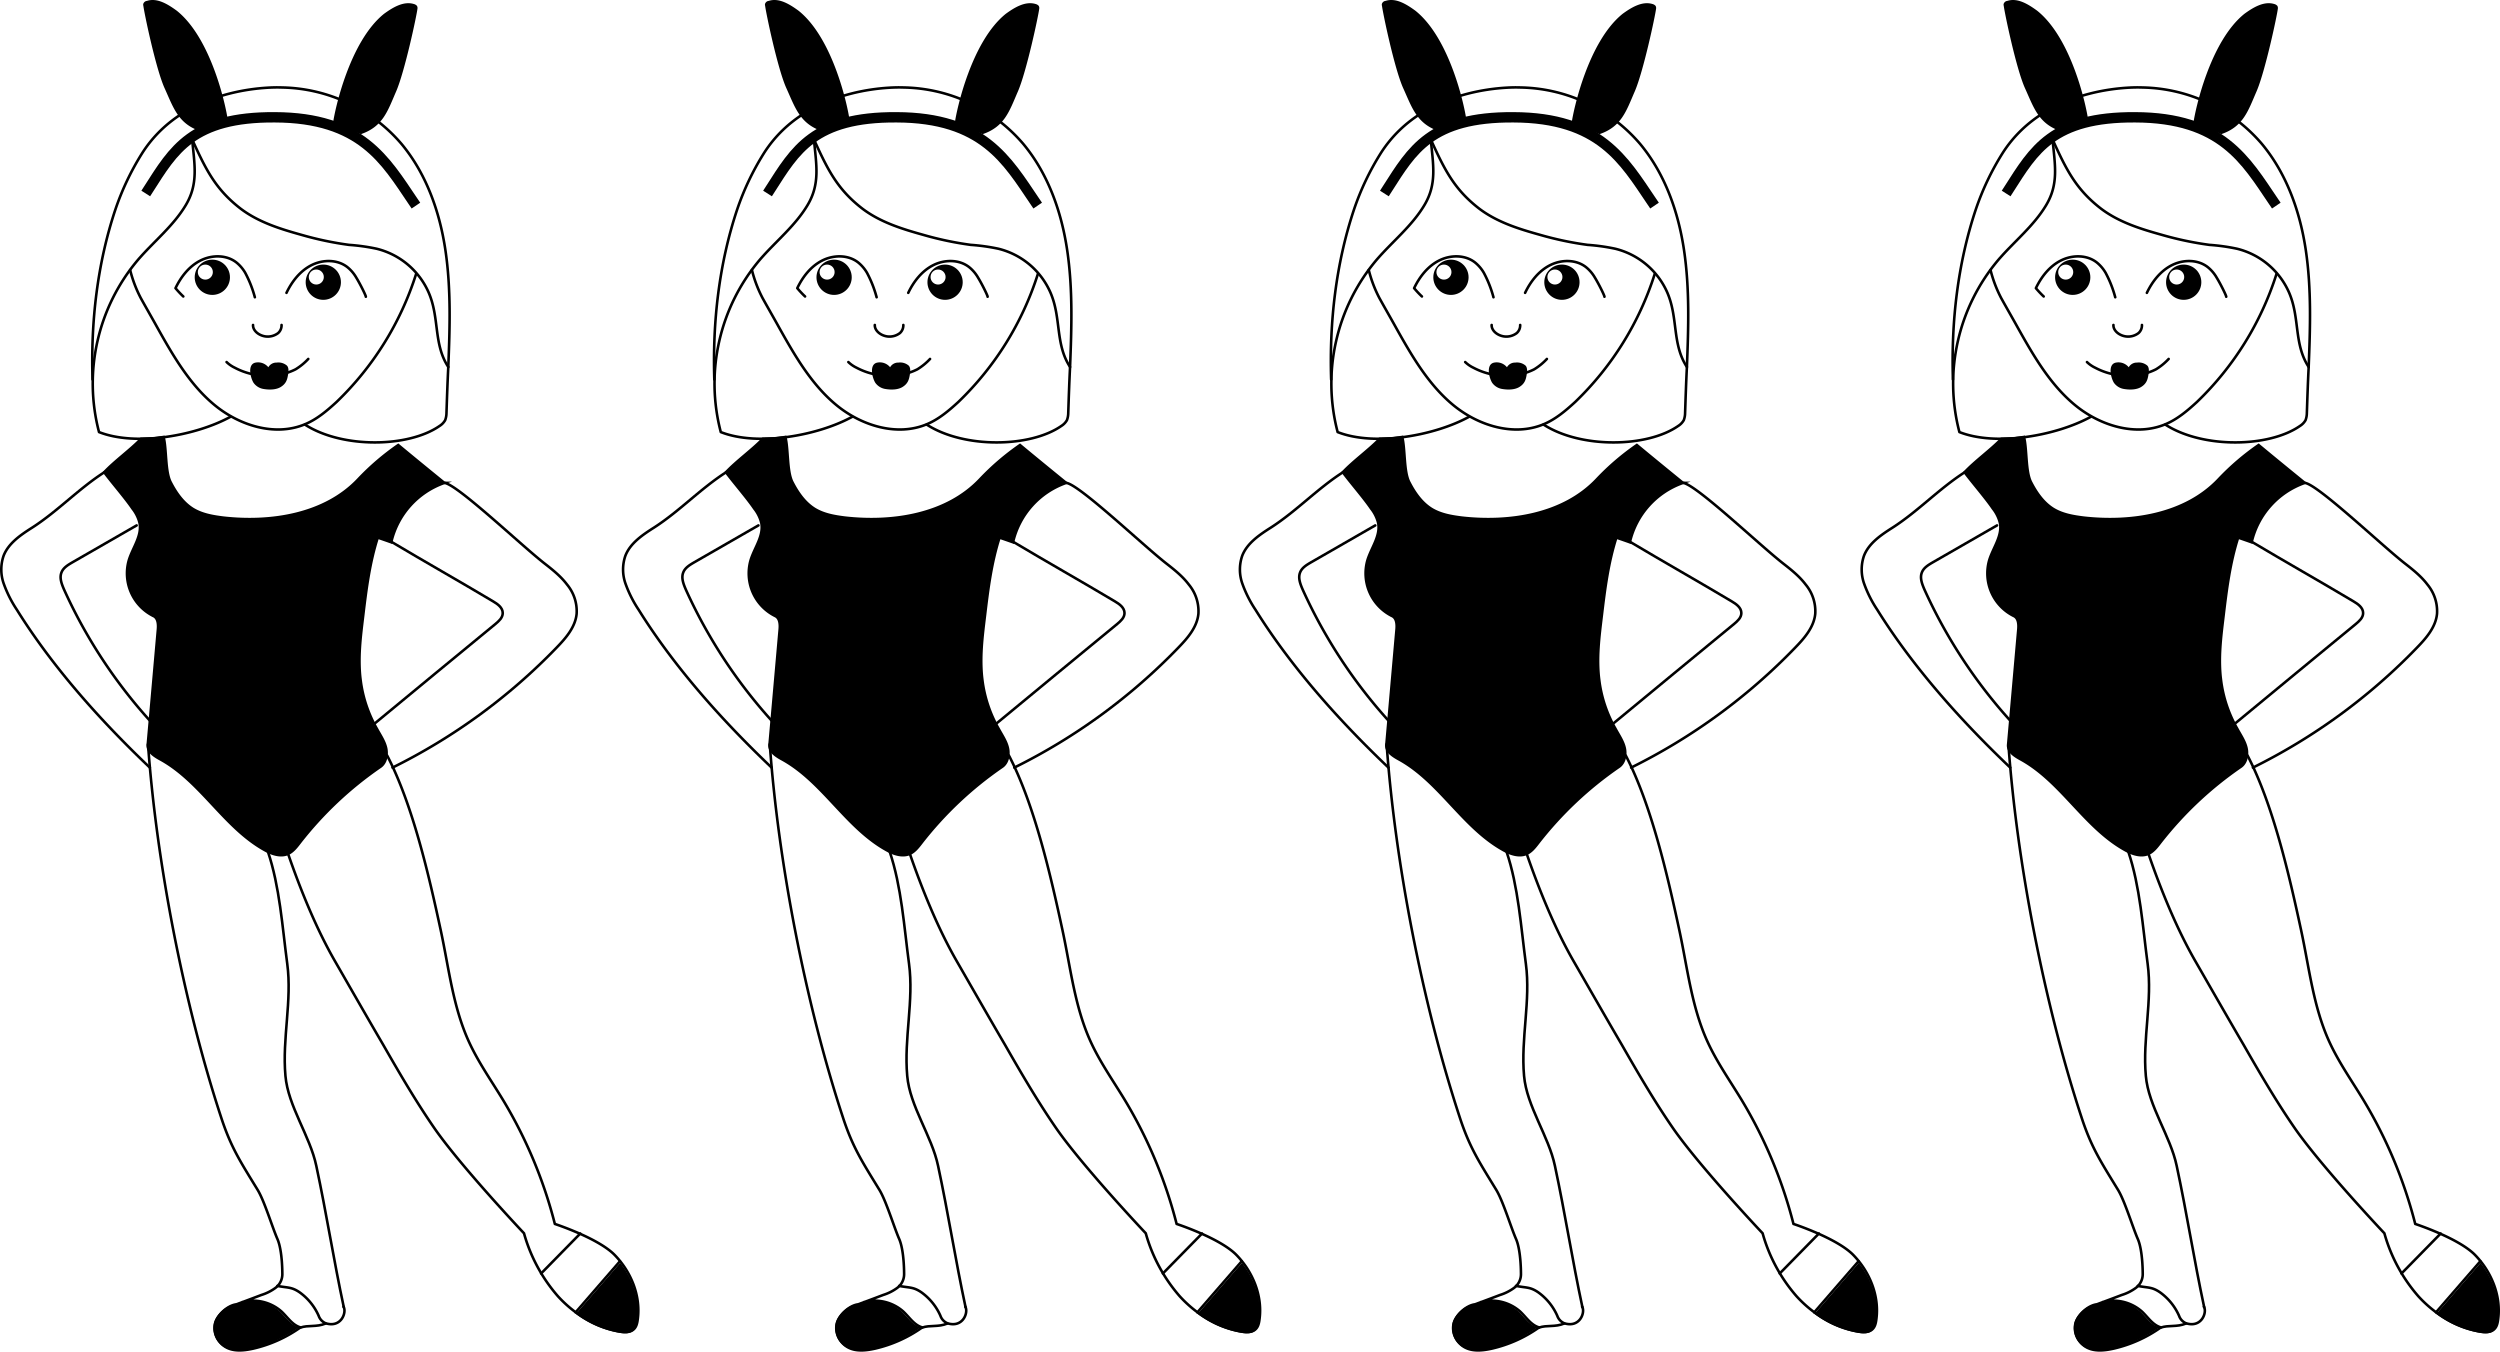 <svg id="51744e84-9a63-48e9-8e43-9ba44570b5b2" data-name="Calque 1" xmlns="http://www.w3.org/2000/svg" width="964.18" height="521.3" viewBox="0 0 964.18 521.3"><defs><style>.\31 cdba084-0894-452c-8fe9-2c1168d4d3c9{fill:#fff;}.\31 e8c8079-727e-4d44-80ca-3152f1601ca6,.c78b6913-aed1-4c8a-8a1e-66540c246bdf{fill:none;}.\31 e8c8079-727e-4d44-80ca-3152f1601ca6,.\32 ab03cf3-1122-4898-93c3-3ac30a972cdc,.c78b6913-aed1-4c8a-8a1e-66540c246bdf{stroke:#000;}.\31 e8c8079-727e-4d44-80ca-3152f1601ca6{stroke-linecap:round;stroke-linejoin:round;}.c78b6913-aed1-4c8a-8a1e-66540c246bdf{stroke-linecap:square;stroke-width:4px;}.\32 ab03cf3-1122-4898-93c3-3ac30a972cdc,.c78b6913-aed1-4c8a-8a1e-66540c246bdf{stroke-miterlimit:10;}</style></defs><title>girls</title><path class="1cdba084-0894-452c-8fe9-2c1168d4d3c9" d="M477.1,624.6c-6.2-6.5-23.1-12-23.1-12a177.68,177.68,0,0,0-20.1-48c-4.5-7.4-9.5-14.5-13.1-22.4-6.1-13.4-7.7-28.4-10.8-42.8-4.2-19.3-9.8-44.2-18.4-62.9a229.71,229.71,0,0,0,63.1-46.2c3.6-3.7,7.2-7.9,7.7-13a16.09,16.09,0,0,0-3.7-11.3c-2.5-3.3-5.7-5.8-8.9-8.3-9.5-7.5-33.1-30-38.3-30.9h-.1c-5.9-4.8-11.9-9.7-17.8-14.6l-1.9-1.4c-11.7,1.3-25.1-.7-34.1-6.5v-.1c-9.2,3.8-19.8,1.9-28.6-3.1l-.1.2c-7.5,4.1-18.1,7.2-28.4,8.2l-1,.1-1.9.1a28.25,28.25,0,0,0,2.9-.2l2.6-.4-8.7.7h0c-3.9,4.1-10.3,8.7-14.2,12.9l.2-.1c-9.9,6.3-18.1,15.1-27.9,21.4-4.4,2.8-9.2,6-11.1,10.9a16.31,16.31,0,0,0,.1,10.9,46,46,0,0,0,5,9.9c13.9,22.3,32.3,42.8,51.3,60.9h0c3.9,43.5,14.1,94.2,27.5,134.9,3.8,11.7,7.7,17.5,14.1,28,2.6,4.3,5.6,14.3,7.6,18.9s1.9,13.7,1.9,13.7a6.59,6.59,0,0,1-2.7,5.2,18.24,18.24,0,0,1-5.4,2.7c-3.1,1.2-9.6,3.6-9.6,3.6-3.4.4-7.5,4.1-8.2,7.5a8.49,8.49,0,0,0,3.9,8.9c3.1,1.9,7.1,1.5,10.7.7a51.27,51.27,0,0,0,18.3-8.2l-.1.1c3.1-1.1,6.2-.1,9.8-1.6v-.1c5.8,1.8,8.1-3.9,7-6.2-3.9-18.2-6.7-36.3-10.6-54.5-2.4-11.5-10.9-23-11.9-34.7-1.3-14.4,2.6-28.9.7-43.2-1.9-14.1-2.9-29.8-7.5-43.2,2.5,1.2,5.2,1.8,7.7.8l.1-.1c4.8,13.9,10.9,29,18.3,41.8,6.1,10.6,12.2,21.3,18.4,31.9,6.3,11,12.7,22,19.9,32.4,10.4,14.9,34.4,40.3,34.4,40.3a62.46,62.46,0,0,0,13.1,24.3c6.3,6.9,14.6,12,23.8,13.6,1.7.3,3.7.4,5.1-.6s1.7-2.7,1.9-4.4C487.1,640.2,483.4,631.1,477.1,624.6ZM300.9,383.5c-1,11.7-2.1,23.4-3.1,35a194.72,194.72,0,0,1-33.1-50.6c-.9-2.1-1.8-4.4-1-6.5.7-1.9,2.6-3,4.3-4,8.2-4.7,16.5-9.5,24.7-14.2l1.1-1.1c1.1,5-2.6,9.6-4.1,14.5a18.39,18.39,0,0,0,9.4,21.5C301,378.9,301.1,381.5,300.9,383.5Zm83.6,36.1-.2.1a50.47,50.47,0,0,1-5.2-16.8c-1.1-8.4,0-16.8,1-25.1,1.2-10.1,2.5-20.2,5.6-29.9,1.8.6,5.4,1.7,5.4,1.7,12.9,7.7,26.2,15.2,39.1,22.9,1.7,1,3.7,2.4,3.7,4.5,0,1.8-1.5,3.1-2.8,4.2C416.5,393.2,399,407.6,384.5,419.6Z" transform="translate(-239.91 -140.56)"/><path class="1cdba084-0894-452c-8fe9-2c1168d4d3c9" d="M329.2,301.3c8.8,5,19.4,6.9,28.6,3.1v.1c14.4,9.3,40,8.9,52,.5a6.3,6.3,0,0,0,2.1-2.2,8.08,8.08,0,0,0,.5-2.7c.2-5.9.4-11.9.7-17.8.6-15,1.1-30.1-1.1-45s-7.4-29.6-17-41.1a62.07,62.07,0,0,0-46.1-21.7s-36.5-2-53.9,25.4a102.72,102.72,0,0,0-10.3,21.7c-7,21-9.5,43.4-8.8,65.5l.1,2.4a77.15,77.15,0,0,0,2.4,17.9c14.2,5.6,37.4,1.4,50.7-5.9" transform="translate(-239.91 -140.56)"/><path class="1e8c8079-727e-4d44-80ca-3152f1601ca6" d="M314,194.3c1,10,2.4,17.2-2.4,25.3s-12.4,14.1-18.5,21.2a73.89,73.89,0,0,0-15,66.4c14.2,5.6,37.4,1.4,50.7-5.9" transform="translate(-239.91 -140.56)"/><path class="1e8c8079-727e-4d44-80ca-3152f1601ca6" d="M357.5,304.3c14.4,9.3,40,8.9,52,.5a6.3,6.3,0,0,0,2.1-2.2,8.08,8.08,0,0,0,.5-2.7c.2-5.9.4-11.9.7-17.8.6-15,1.1-30.1-1.1-45s-7.4-29.6-17-41.1a62.07,62.07,0,0,0-46.1-21.7s-36.5-2-53.9,25.4a102.72,102.72,0,0,0-10.3,21.7c-7,21-9.5,43.4-8.8,65.5" transform="translate(-239.91 -140.56)"/><path class="1e8c8079-727e-4d44-80ca-3152f1601ca6" d="M314,194.3c5.2,11.4,8.9,19.2,18.8,26.8,6.9,5.2,15.3,7.8,23.6,10.1a126.66,126.66,0,0,0,18.1,3.8,76.54,76.54,0,0,1,10.7,1.5,29.62,29.62,0,0,1,20,16.8c4.3,9.8,1.8,19.9,7.6,28.8" transform="translate(-239.91 -140.56)"/><path class="1e8c8079-727e-4d44-80ca-3152f1601ca6" d="M290.1,244.7a48.91,48.91,0,0,0,4.1,10.8c2.1,3.8,4.3,7.6,6.4,11.4,6.1,10.9,12.5,22,22.1,29.9s23.3,12.2,34.8,7.4c4.6-1.9,8.5-5.2,12.2-8.6a118,118,0,0,0,30.7-49.4" transform="translate(-239.91 -140.56)"/><path class="c78b6913-aed1-4c8a-8a1e-66540c246bdf" d="M297.2,213.5c9.6-15,16.8-27.9,48.7-27.7,33.4.1,42.6,16.6,53.3,32.4" transform="translate(-239.91 -140.56)"/><path class="1e8c8079-727e-4d44-80ca-3152f1601ca6" d="M310.6,254.9a37.26,37.26,0,0,1-3-3.2c2.1-4.4,5.3-8.5,9.7-10.7s10-2.2,13.8.8a14.47,14.47,0,0,1,3.4,4,44.22,44.22,0,0,1,3.7,9.4" transform="translate(-239.91 -140.56)"/><path d="M368.4,187.7c.6-4.4,6.2-31,19.6-41.8,3.3-2.4,7.5-5,11.5-3.8a2.4,2.4,0,0,1,1.2.7,1.64,1.64,0,0,1,.2,1.2c-.3,2.6-4.9,24.2-8.2,31.8s-5.1,13.6-13.6,16.5Z" transform="translate(-239.91 -140.56)"/><path d="M317,191.1c-8.4-2.9-10.2-9-13.6-16.5s-7.9-29.2-8.2-31.8a1.28,1.28,0,0,1,.2-1.2,1.64,1.64,0,0,1,1.2-.7c4-1.3,8.2,1.4,11.5,3.8,13.5,10.8,19,37.3,19.6,41.8Z" transform="translate(-239.91 -140.56)"/><circle cx="81.89" cy="106.94" r="6.8"/><circle class="1cdba084-0894-452c-8fe9-2c1168d4d3c9" cx="79.19" cy="104.94" r="2.9"/><path class="1e8c8079-727e-4d44-80ca-3152f1601ca6" d="M350.4,253.5c2.1-4.4,5.3-8.5,9.7-10.7s10-2.2,13.8.8a14.47,14.47,0,0,1,3.4,4c1.6,2.6,3.8,7.1,3.7,7.4" transform="translate(-239.91 -140.56)"/><circle cx="124.69" cy="108.84" r="6.8"/><circle class="1cdba084-0894-452c-8fe9-2c1168d4d3c9" cx="121.99" cy="106.84" r="2.9"/><path class="1e8c8079-727e-4d44-80ca-3152f1601ca6" d="M337.5,265.9c-.1,2.1,2.1,4,4.7,4.4a6.57,6.57,0,0,0,5-1.3,4,4,0,0,0,1.3-3.1" transform="translate(-239.91 -140.56)"/><path class="1e8c8079-727e-4d44-80ca-3152f1601ca6" d="M327.3,280.2a12.13,12.13,0,0,0,3.2,2.2,26.5,26.5,0,0,0,19.9,2,21.3,21.3,0,0,0,3.5-1.4,23.22,23.22,0,0,0,4.9-4" transform="translate(-239.91 -140.56)"/><path class="2ab03cf3-1122-4898-93c3-3ac30a972cdc" d="M303,309.1c1.2,4.7.6,13.3,2.7,17.4s4.8,8,8.7,10.4c3.5,2.1,7.6,2.8,11.6,3.3,18.6,2.1,39.3-1.2,52.1-14.8a97.52,97.52,0,0,1,15.4-13.2c5.9,4.9,11.9,9.8,17.8,14.6a31.83,31.83,0,0,0-20.5,22.9c-1.7-.6-3.4-1.2-5.2-1.8-3.1,9.7-4.4,19.8-5.6,29.9-1,8.3-2.1,16.7-1,25.1a50.42,50.42,0,0,0,6.3,18.8c1.3,2.4,2.9,4.7,3.5,7.3s0,5.8-2.2,7.3a139.57,139.57,0,0,0-31.1,29.3c-1.3,1.7-2.7,3.5-4.6,4.3-2.9,1.2-6.3,0-9.1-1.6-15.5-8.7-24.4-26.2-39.9-34.8-2.4-1.3-5.3-3.1-5-5.8,1.3-14.7,2.6-29.4,3.9-44.2.2-2,.1-4.6-1.8-5.4a18.39,18.39,0,0,1-9.4-21.5c1.5-4.9,5.2-9.5,4.1-14.5a14.46,14.46,0,0,0-2.7-5.4c-2.7-4-8-10.1-10.9-14,3.9-4.2,10.3-8.8,14.2-12.9l5.1-.2Z" transform="translate(-239.91 -140.56)"/><path class="1e8c8079-727e-4d44-80ca-3152f1601ca6" d="M280.3,322.6c-9.9,6.3-18.1,15.1-27.9,21.4-4.4,2.8-9.2,6-11.1,10.9a16.31,16.31,0,0,0,.1,10.9,46,46,0,0,0,5,9.9c13.9,22.3,32.3,42.8,51.3,60.9" transform="translate(-239.91 -140.56)"/><path class="1e8c8079-727e-4d44-80ca-3152f1601ca6" d="M292.6,343.2c-8.2,4.7-16.5,9.5-24.7,14.2-1.7,1-3.6,2.1-4.3,4-.8,2.1.1,4.4,1,6.5a195.61,195.61,0,0,0,33.2,50.7" transform="translate(-239.91 -140.56)"/><path class="1e8c8079-727e-4d44-80ca-3152f1601ca6" d="M391,349.6c12.9,7.7,26.2,15.2,39.1,22.9,1.7,1,3.7,2.4,3.7,4.5,0,1.8-1.5,3.1-2.8,4.2-14.6,12-32.1,26.4-46.6,38.4" transform="translate(-239.91 -140.56)"/><path class="1e8c8079-727e-4d44-80ca-3152f1601ca6" d="M411.4,326.8c5.2.9,28.8,23.4,38.3,30.9,3.2,2.5,6.4,5,8.9,8.3a16.09,16.09,0,0,1,3.7,11.3c-.5,5.1-4.1,9.3-7.7,13a229,229,0,0,1-63.3,46.3" transform="translate(-239.91 -140.56)"/><path class="1e8c8079-727e-4d44-80ca-3152f1601ca6" d="M343.2,468.9c4.6,13.5,5.6,29.2,7.5,43.4s-2,28.8-.7,43.2c1,11.7,9.5,23.2,11.9,34.7,3.9,18.2,6.7,36.3,10.6,54.5" transform="translate(-239.91 -140.56)"/><path class="1e8c8079-727e-4d44-80ca-3152f1601ca6" d="M351,469.8c4.8,13.9,10.9,29,18.3,41.8,6.1,10.6,12.2,21.3,18.4,31.9,6.3,11,12.7,22,19.9,32.4C418,590.8,442,616.2,442,616.2a62.46,62.46,0,0,0,13.1,24.3c6.3,6.9,14.6,12,23.8,13.6,1.7.3,3.7.4,5.1-.6s1.7-2.7,1.9-4.4c1.1-8.9-2.6-18-8.9-24.5s-23.1-12-23.1-12a177.68,177.68,0,0,0-20.1-48c-4.5-7.4-9.5-14.5-13.1-22.4-6.1-13.4-7.7-28.4-10.8-42.8-4.5-20.9-10.8-48.5-20.7-67.5" transform="translate(-239.91 -140.56)"/><path class="1e8c8079-727e-4d44-80ca-3152f1601ca6" d="M448.6,631.7l15.1-15.4" transform="translate(-239.91 -140.56)"/><path class="1e8c8079-727e-4d44-80ca-3152f1601ca6" d="M461.9,646.7c6.5-7.5,10.6-12.2,17.1-19.7" transform="translate(-239.91 -140.56)"/><path d="M462,647.3c6.5-7.5,10.6-12.2,17.1-19.7,4.9,6.2,7.6,14.2,6.7,22-.2,1.6-.6,3.4-1.9,4.4s-3.3.9-5.1.6a38.41,38.41,0,0,1-16.8-7.3" transform="translate(-239.91 -140.56)"/><path class="1e8c8079-727e-4d44-80ca-3152f1601ca6" d="M346.9,636.5c4,.8,5.4.3,8.6,2.5a22.1,22.1,0,0,1,7.3,9,4.86,4.86,0,0,0,2.7,2.9c6,1.9,8.2-4.2,6.9-6.4" transform="translate(-239.91 -140.56)"/><path class="1e8c8079-727e-4d44-80ca-3152f1601ca6" d="M297,427.6c3.2,45.4,13.9,100.4,28.2,143.9,3.8,11.7,7.7,17.5,14.1,28,2.6,4.3,5.6,14.3,7.6,18.9s1.9,13.7,1.9,13.7a6.59,6.59,0,0,1-2.7,5.2,18.24,18.24,0,0,1-5.4,2.7c-3.1,1.2-9.6,3.6-9.6,3.6-3.4.4-7.5,4.1-8.2,7.5a8.49,8.49,0,0,0,3.9,8.9c3.1,1.9,7.1,1.5,10.7.7a51.27,51.27,0,0,0,18.3-8.2c-3.2-.9-5-4-7.4-6.2a16.67,16.67,0,0,0-15-3.6" transform="translate(-239.91 -140.56)"/><path d="M330.5,643.6c-3.4.4-7.5,4.1-8.2,7.5a8.49,8.49,0,0,0,3.9,8.9c3.1,1.9,7.1,1.5,10.7.7a51.27,51.27,0,0,0,18.3-8.2c-3.2-.9-5-4-7.4-6.2a16.67,16.67,0,0,0-15-3.6Z" transform="translate(-239.91 -140.56)"/><path class="1e8c8079-727e-4d44-80ca-3152f1601ca6" d="M355.7,652.6c3.1-1.1,6.2-.1,9.8-1.6" transform="translate(-239.91 -140.56)"/><path d="M338.5,280.4a5.1,5.1,0,0,1,4.9,1.8,3.55,3.55,0,0,1,3.2-1.8,5.08,5.08,0,0,1,3.9,1.1c.9.8.7,2.6.5,3.6-.3,1.8-.7,3.4-2.8,4.7-1.6,1-4,1.2-6.5.8a5.88,5.88,0,0,1-4-2.4C336.5,286.3,335.2,281,338.5,280.4Z" transform="translate(-239.91 -140.56)"/><path class="1cdba084-0894-452c-8fe9-2c1168d4d3c9" d="M716.8,624.6c-6.2-6.5-23.1-12-23.1-12a177.68,177.68,0,0,0-20.1-48c-4.5-7.4-9.5-14.5-13.1-22.4-6.1-13.4-7.7-28.4-10.8-42.8-4.2-19.3-9.8-44.2-18.4-62.9a229.71,229.71,0,0,0,63.1-46.2c3.6-3.7,7.2-7.9,7.7-13a16.09,16.09,0,0,0-3.7-11.3c-2.5-3.3-5.7-5.8-8.9-8.3-9.5-7.5-33.1-30-38.3-30.9h-.1c-5.9-4.8-11.9-9.7-17.8-14.6l-1.9-1.4c-11.7,1.3-25.1-.7-34.1-6.5v-.1c-9.2,3.8-19.8,1.9-28.6-3.1l-.1.2c-7.5,4.1-18.1,7.2-28.4,8.2l-1,.1-1.9.1a28.25,28.25,0,0,0,2.9-.2l2.6-.4-8.7.7h0c-3.9,4.1-10.3,8.7-14.2,12.9l.2-.1c-9.9,6.3-18.1,15.1-27.9,21.4-4.4,2.8-9.2,6-11.1,10.9a16.31,16.31,0,0,0,.1,10.9,46,46,0,0,0,5,9.9c13.9,22.3,32.3,42.8,51.3,60.9h0c3.9,43.5,14.1,94.2,27.5,134.9,3.8,11.7,7.7,17.5,14.1,28,2.6,4.3,5.6,14.3,7.6,18.9s1.9,13.7,1.9,13.7a6.59,6.59,0,0,1-2.7,5.2,18.24,18.24,0,0,1-5.4,2.7c-3.1,1.2-9.6,3.6-9.6,3.6-3.4.4-7.5,4.1-8.2,7.5a8.49,8.49,0,0,0,3.9,8.9c3.1,1.9,7.1,1.5,10.7.7a51.27,51.27,0,0,0,18.3-8.2l-.1.1c3.1-1.1,6.2-.1,9.8-1.6v-.1c5.8,1.8,8.1-3.9,7-6.2-3.9-18.2-6.7-36.3-10.6-54.5-2.4-11.5-10.9-23-11.9-34.7-1.3-14.4,2.6-28.9.7-43.2-1.9-14.1-2.9-29.8-7.5-43.2,2.5,1.2,5.2,1.8,7.7.8l.1-.1c4.8,13.9,10.9,29,18.3,41.8,6.1,10.6,12.2,21.3,18.4,31.9,6.3,11,12.7,22,19.9,32.4,10.4,14.9,34.4,40.3,34.4,40.3a62.46,62.46,0,0,0,13.1,24.3c6.3,6.9,14.6,12,23.8,13.6,1.7.3,3.7.4,5.1-.6s1.7-2.7,1.9-4.4C726.8,640.2,723.1,631.1,716.8,624.6ZM540.6,383.5c-1,11.7-2.1,23.4-3.1,35a194.72,194.72,0,0,1-33.1-50.6c-.9-2.1-1.8-4.4-1-6.5.7-1.9,2.6-3,4.3-4,8.2-4.7,16.5-9.5,24.7-14.2l1.1-1.1c1.1,5-2.6,9.6-4.1,14.5a18.39,18.39,0,0,0,9.4,21.5C540.7,378.9,540.8,381.5,540.6,383.5Zm83.6,36.1-.2.1a50.47,50.47,0,0,1-5.2-16.8c-1.1-8.4,0-16.8,1-25.1,1.2-10.1,2.5-20.2,5.6-29.9,1.8.6,5.4,1.7,5.4,1.7,12.9,7.7,26.2,15.2,39.1,22.9,1.7,1,3.7,2.4,3.7,4.5,0,1.8-1.5,3.1-2.8,4.2C656.2,393.2,638.7,407.6,624.2,419.6Z" transform="translate(-239.91 -140.56)"/><path class="1cdba084-0894-452c-8fe9-2c1168d4d3c9" d="M568.9,301.3c8.8,5,19.4,6.9,28.6,3.1v.1c14.4,9.3,40,8.9,52,.5a6.3,6.3,0,0,0,2.1-2.2,8.08,8.08,0,0,0,.5-2.7c.2-5.9.4-11.9.7-17.8.6-15,1.1-30.1-1.1-45s-7.4-29.6-17-41.1a62.07,62.07,0,0,0-46.1-21.7s-36.5-2-53.9,25.4a102.72,102.72,0,0,0-10.3,21.7c-7,21-9.5,43.4-8.8,65.5l.1,2.4a77.15,77.15,0,0,0,2.4,17.9c14.2,5.6,37.4,1.4,50.7-5.9" transform="translate(-239.91 -140.56)"/><path class="1e8c8079-727e-4d44-80ca-3152f1601ca6" d="M553.8,194.3c1,10,2.4,17.2-2.4,25.3s-12.4,14.1-18.5,21.2a73.89,73.89,0,0,0-15,66.4c14.2,5.6,37.4,1.4,50.7-5.9" transform="translate(-239.91 -140.56)"/><path class="1e8c8079-727e-4d44-80ca-3152f1601ca6" d="M597.3,304.3c14.4,9.3,40,8.9,52,.5a6.3,6.3,0,0,0,2.1-2.2,8.08,8.08,0,0,0,.5-2.7c.2-5.9.4-11.9.7-17.8.6-15,1.1-30.1-1.1-45s-7.4-29.6-17-41.1a62.07,62.07,0,0,0-46.1-21.7s-36.5-2-53.9,25.4a102.72,102.72,0,0,0-10.3,21.7c-7,21-9.5,43.4-8.8,65.5" transform="translate(-239.91 -140.56)"/><path class="1e8c8079-727e-4d44-80ca-3152f1601ca6" d="M553.8,194.3c5.2,11.4,8.9,19.2,18.8,26.8,6.9,5.2,15.3,7.8,23.6,10.1a126.66,126.66,0,0,0,18.1,3.8,76.54,76.54,0,0,1,10.7,1.5,29.62,29.62,0,0,1,20,16.8c4.3,9.8,1.8,19.9,7.6,28.8" transform="translate(-239.91 -140.56)"/><path class="1e8c8079-727e-4d44-80ca-3152f1601ca6" d="M529.9,244.7a48.91,48.91,0,0,0,4.1,10.8c2.1,3.8,4.3,7.6,6.4,11.4,6.1,10.9,12.5,22,22.1,29.9s23.3,12.2,34.8,7.4c4.6-1.9,8.5-5.2,12.2-8.6a118,118,0,0,0,30.7-49.4" transform="translate(-239.91 -140.56)"/><path class="c78b6913-aed1-4c8a-8a1e-66540c246bdf" d="M537,213.5c9.6-15,16.8-27.9,48.7-27.7,33.4.1,42.6,16.6,53.3,32.4" transform="translate(-239.91 -140.56)"/><path class="1e8c8079-727e-4d44-80ca-3152f1601ca6" d="M550.4,254.9a37.26,37.26,0,0,1-3-3.2c2.1-4.4,5.3-8.5,9.7-10.7s10-2.2,13.8.8a14.47,14.47,0,0,1,3.4,4,44.22,44.22,0,0,1,3.7,9.4" transform="translate(-239.91 -140.56)"/><path d="M608.2,187.7c.6-4.4,6.2-31,19.6-41.8,3.3-2.4,7.5-5,11.5-3.8a2.4,2.4,0,0,1,1.2.7,1.64,1.64,0,0,1,.2,1.2c-.3,2.6-4.9,24.2-8.2,31.8s-5.1,13.6-13.6,16.5Z" transform="translate(-239.91 -140.56)"/><path d="M556.8,191.1c-8.4-2.9-10.2-9-13.6-16.5s-7.9-29.2-8.2-31.8a1.28,1.28,0,0,1,.2-1.2,1.64,1.64,0,0,1,1.2-.7c4-1.3,8.2,1.4,11.5,3.8,13.5,10.8,19,37.3,19.6,41.8Z" transform="translate(-239.91 -140.56)"/><circle cx="321.69" cy="106.94" r="6.8"/><circle class="1cdba084-0894-452c-8fe9-2c1168d4d3c9" cx="318.99" cy="104.94" r="2.9"/><path class="1e8c8079-727e-4d44-80ca-3152f1601ca6" d="M590.2,253.5c2.1-4.4,5.3-8.5,9.7-10.7s10-2.2,13.8.8a14.47,14.47,0,0,1,3.4,4c1.6,2.6,3.8,7.1,3.7,7.4" transform="translate(-239.91 -140.56)"/><circle cx="364.49" cy="108.84" r="6.8"/><circle class="1cdba084-0894-452c-8fe9-2c1168d4d3c9" cx="361.79" cy="106.84" r="2.9"/><path class="1e8c8079-727e-4d44-80ca-3152f1601ca6" d="M577.3,265.9c-.1,2.1,2.1,4,4.7,4.4a6.57,6.57,0,0,0,5-1.3,4,4,0,0,0,1.3-3.1" transform="translate(-239.91 -140.56)"/><path class="1e8c8079-727e-4d44-80ca-3152f1601ca6" d="M567.1,280.2a12.13,12.13,0,0,0,3.2,2.2,26.5,26.5,0,0,0,19.9,2,21.3,21.3,0,0,0,3.5-1.4,23.22,23.22,0,0,0,4.9-4" transform="translate(-239.91 -140.56)"/><path class="2ab03cf3-1122-4898-93c3-3ac30a972cdc" d="M542.8,309.1c1.2,4.7.6,13.3,2.7,17.4s4.8,8,8.7,10.4c3.5,2.1,7.6,2.8,11.6,3.3,18.6,2.1,39.3-1.2,52.1-14.8a97.52,97.52,0,0,1,15.4-13.2c5.9,4.9,11.9,9.8,17.8,14.6a31.83,31.83,0,0,0-20.5,22.9c-1.7-.6-3.4-1.2-5.2-1.8-3.1,9.7-4.4,19.8-5.6,29.9-1,8.3-2.1,16.7-1,25.1a50.42,50.42,0,0,0,6.3,18.8c1.3,2.4,2.9,4.7,3.5,7.3s0,5.8-2.2,7.3a139.56,139.56,0,0,0-31.1,29.3c-1.3,1.7-2.7,3.5-4.6,4.3-2.9,1.2-6.3,0-9.1-1.6-15.5-8.7-24.4-26.2-39.9-34.8-2.4-1.3-5.3-3.1-5-5.8,1.3-14.7,2.6-29.4,3.9-44.2.2-2,.1-4.6-1.8-5.4a18.39,18.39,0,0,1-9.4-21.5c1.5-4.9,5.2-9.5,4.1-14.5a14.46,14.46,0,0,0-2.7-5.4c-2.7-4-8-10.1-10.9-14,3.9-4.2,10.3-8.8,14.2-12.9l5.1-.2Z" transform="translate(-239.91 -140.56)"/><path class="1e8c8079-727e-4d44-80ca-3152f1601ca6" d="M520.1,322.6c-9.9,6.3-18.1,15.1-27.9,21.4-4.4,2.8-9.2,6-11.1,10.9a16.31,16.31,0,0,0,.1,10.9,46,46,0,0,0,5,9.9c13.9,22.3,32.3,42.8,51.3,60.9" transform="translate(-239.91 -140.56)"/><path class="1e8c8079-727e-4d44-80ca-3152f1601ca6" d="M532.4,343.2c-8.2,4.7-16.5,9.5-24.7,14.2-1.7,1-3.6,2.1-4.3,4-.8,2.1.1,4.4,1,6.5a195.61,195.61,0,0,0,33.2,50.7" transform="translate(-239.91 -140.56)"/><path class="1e8c8079-727e-4d44-80ca-3152f1601ca6" d="M630.8,349.6c12.9,7.7,26.2,15.2,39.1,22.9,1.7,1,3.7,2.4,3.7,4.5,0,1.8-1.5,3.1-2.8,4.2-14.6,12-32.1,26.4-46.6,38.4" transform="translate(-239.91 -140.56)"/><path class="1e8c8079-727e-4d44-80ca-3152f1601ca6" d="M651.2,326.8c5.2.9,28.8,23.4,38.3,30.9,3.2,2.5,6.4,5,8.9,8.3a16.09,16.09,0,0,1,3.7,11.3c-.5,5.1-4.1,9.3-7.7,13a229,229,0,0,1-63.3,46.3" transform="translate(-239.91 -140.56)"/><path class="1e8c8079-727e-4d44-80ca-3152f1601ca6" d="M583,468.9c4.6,13.5,5.6,29.2,7.5,43.4s-2,28.8-.7,43.2c1,11.7,9.5,23.2,11.9,34.7,3.9,18.2,6.7,36.3,10.6,54.5" transform="translate(-239.91 -140.56)"/><path class="1e8c8079-727e-4d44-80ca-3152f1601ca6" d="M590.8,469.8c4.8,13.9,10.9,29,18.3,41.8,6.1,10.6,12.2,21.3,18.4,31.9,6.3,11,12.7,22,19.9,32.4,10.4,14.9,34.4,40.3,34.4,40.3a62.46,62.46,0,0,0,13.1,24.3c6.3,6.9,14.6,12,23.8,13.6,1.7.3,3.7.4,5.1-.6s1.7-2.7,1.9-4.4c1.1-8.9-2.6-18-8.9-24.5s-23.1-12-23.1-12a177.68,177.68,0,0,0-20.1-48c-4.5-7.4-9.5-14.5-13.1-22.4-6.1-13.4-7.7-28.4-10.8-42.8-4.5-20.9-10.8-48.5-20.7-67.5" transform="translate(-239.91 -140.56)"/><path class="1e8c8079-727e-4d44-80ca-3152f1601ca6" d="M688.4,631.7l15.1-15.4" transform="translate(-239.91 -140.56)"/><path class="1e8c8079-727e-4d44-80ca-3152f1601ca6" d="M701.7,646.7c6.5-7.5,10.6-12.2,17.1-19.7" transform="translate(-239.91 -140.56)"/><path d="M701.8,647.3c6.5-7.5,10.6-12.2,17.1-19.7,4.9,6.2,7.6,14.2,6.7,22-.2,1.6-.6,3.4-1.9,4.4s-3.3.9-5.1.6a38.41,38.41,0,0,1-16.8-7.3" transform="translate(-239.91 -140.56)"/><path class="1e8c8079-727e-4d44-80ca-3152f1601ca6" d="M586.7,636.5c4,.8,5.4.3,8.6,2.5a22.1,22.1,0,0,1,7.3,9,4.86,4.86,0,0,0,2.7,2.9c6,1.9,8.2-4.2,6.9-6.4" transform="translate(-239.91 -140.56)"/><path class="1e8c8079-727e-4d44-80ca-3152f1601ca6" d="M536.8,427.6C540,473,550.7,528,565,571.5c3.8,11.7,7.7,17.5,14.1,28,2.6,4.3,5.6,14.3,7.6,18.9s1.9,13.7,1.9,13.7a6.59,6.59,0,0,1-2.7,5.2,18.24,18.24,0,0,1-5.4,2.7c-3.1,1.2-9.6,3.6-9.6,3.6-3.4.4-7.5,4.1-8.2,7.5a8.49,8.49,0,0,0,3.9,8.9c3.1,1.9,7.1,1.5,10.7.7a51.27,51.27,0,0,0,18.3-8.2c-3.2-.9-5-4-7.4-6.2a16.67,16.67,0,0,0-15-3.6" transform="translate(-239.91 -140.56)"/><path d="M570.3,643.6c-3.4.4-7.5,4.1-8.2,7.5A8.49,8.49,0,0,0,566,660c3.1,1.9,7.1,1.5,10.7.7a51.27,51.27,0,0,0,18.3-8.2c-3.2-.9-5-4-7.4-6.2a16.67,16.67,0,0,0-15-3.6Z" transform="translate(-239.91 -140.56)"/><path class="1e8c8079-727e-4d44-80ca-3152f1601ca6" d="M595.5,652.6c3.1-1.1,6.2-.1,9.8-1.6" transform="translate(-239.91 -140.56)"/><path d="M578.3,280.4a5.1,5.1,0,0,1,4.9,1.8,3.55,3.55,0,0,1,3.2-1.8,5.08,5.08,0,0,1,3.9,1.1c.9.8.7,2.6.5,3.6-.3,1.8-.7,3.4-2.8,4.7-1.6,1-4,1.2-6.5.8a5.88,5.88,0,0,1-4-2.4C576.3,286.3,575,281,578.3,280.4Z" transform="translate(-239.91 -140.56)"/><path class="1cdba084-0894-452c-8fe9-2c1168d4d3c9" d="M954.7,624.6c-6.2-6.5-23.1-12-23.1-12a177.68,177.68,0,0,0-20.1-48c-4.5-7.4-9.5-14.5-13.1-22.4-6.1-13.4-7.7-28.4-10.8-42.8-4.2-19.3-9.8-44.2-18.4-62.9a229.71,229.71,0,0,0,63.1-46.2c3.6-3.7,7.2-7.9,7.7-13a16.09,16.09,0,0,0-3.7-11.3c-2.5-3.3-5.7-5.8-8.9-8.3-9.5-7.5-33.1-30-38.3-30.9H889c-5.9-4.8-11.9-9.7-17.8-14.6l-1.9-1.4c-11.7,1.3-25.1-.7-34.1-6.5v-.1c-9.2,3.8-19.8,1.9-28.6-3.1l-.1.2c-7.5,4.1-18.1,7.2-28.4,8.2l-1,.1-1.9.1a28.25,28.25,0,0,0,2.9-.2l2.6-.4-8.7.7h0c-3.9,4.1-10.3,8.7-14.2,12.9l.2-.1c-9.9,6.3-18.1,15.1-27.9,21.4-4.4,2.8-9.2,6-11.1,10.9a16.31,16.31,0,0,0,.1,10.9,46,46,0,0,0,5,9.9c13.9,22.3,32.3,42.8,51.3,60.9h0c3.9,43.5,14.1,94.2,27.5,134.9,3.8,11.7,7.7,17.5,14.1,28,2.6,4.3,5.6,14.3,7.6,18.9s1.9,13.7,1.9,13.7a6.59,6.59,0,0,1-2.7,5.2,18.24,18.24,0,0,1-5.4,2.7c-3.1,1.2-9.6,3.6-9.6,3.6-3.4.4-7.5,4.1-8.2,7.5a8.49,8.49,0,0,0,3.9,8.9c3.1,1.9,7.1,1.5,10.7.7a51.27,51.27,0,0,0,18.3-8.2l-.1.1c3.1-1.1,6.2-.1,9.8-1.6v-.1c5.8,1.8,8.1-3.9,7-6.2-3.9-18.2-6.7-36.3-10.6-54.5-2.4-11.5-10.9-23-11.9-34.7-1.3-14.4,2.6-28.9.7-43.2-1.9-14.1-2.9-29.8-7.5-43.2,2.5,1.2,5.2,1.8,7.7.8l.1-.1c4.8,13.9,10.9,29,18.3,41.8,6.1,10.6,12.2,21.3,18.4,31.9,6.3,11,12.7,22,19.9,32.4,10.4,14.9,34.4,40.3,34.4,40.3a62.46,62.46,0,0,0,13.1,24.3c6.3,6.9,14.6,12,23.8,13.6,1.7.3,3.7.4,5.1-.6s1.7-2.7,1.9-4.4C964.7,640.2,961,631.1,954.7,624.6ZM778.5,383.5c-1,11.7-2.1,23.4-3.1,35a194.72,194.72,0,0,1-33.1-50.6c-.9-2.1-1.8-4.4-1-6.5.7-1.9,2.6-3,4.3-4,8.2-4.7,16.5-9.5,24.7-14.2l1.1-1.1c1.1,5-2.6,9.6-4.1,14.5a18.39,18.39,0,0,0,9.4,21.5C778.6,378.9,778.7,381.5,778.5,383.5Zm83.6,36.1-.2.1a50.47,50.47,0,0,1-5.2-16.8c-1.1-8.4,0-16.8,1-25.1,1.2-10.1,2.5-20.2,5.6-29.9,1.8.6,5.4,1.7,5.4,1.7,12.9,7.7,26.2,15.2,39.1,22.9,1.7,1,3.7,2.4,3.7,4.5,0,1.8-1.5,3.1-2.8,4.2C894.1,393.2,876.6,407.6,862.1,419.6Z" transform="translate(-239.91 -140.56)"/><path class="1cdba084-0894-452c-8fe9-2c1168d4d3c9" d="M806.8,301.3c8.8,5,19.4,6.9,28.6,3.1v.1c14.4,9.3,40,8.9,52,.5a6.3,6.3,0,0,0,2.1-2.2,8.08,8.08,0,0,0,.5-2.7c.2-5.9.4-11.9.7-17.8.6-15,1.1-30.1-1.1-45s-7.4-29.6-17-41.1a62.07,62.07,0,0,0-46.1-21.7s-36.5-2-53.9,25.4a102.72,102.72,0,0,0-10.3,21.7c-7,21-9.5,43.4-8.8,65.5l.1,2.4a77.15,77.15,0,0,0,2.4,17.9c14.2,5.6,37.4,1.4,50.7-5.9" transform="translate(-239.91 -140.56)"/><path class="1e8c8079-727e-4d44-80ca-3152f1601ca6" d="M791.7,194.3c1,10,2.4,17.2-2.4,25.3s-12.4,14.1-18.5,21.2a73.89,73.89,0,0,0-15,66.4c14.2,5.6,37.4,1.4,50.7-5.9" transform="translate(-239.91 -140.56)"/><path class="1e8c8079-727e-4d44-80ca-3152f1601ca6" d="M835.2,304.3c14.4,9.3,40,8.9,52,.5a6.3,6.3,0,0,0,2.1-2.2,8.08,8.08,0,0,0,.5-2.7c.2-5.9.4-11.9.7-17.8.6-15,1.1-30.1-1.1-45s-7.4-29.6-17-41.1a62.07,62.07,0,0,0-46.1-21.7s-36.5-2-53.9,25.4a102.72,102.72,0,0,0-10.3,21.7c-7,21-9.5,43.4-8.8,65.5" transform="translate(-239.91 -140.56)"/><path class="1e8c8079-727e-4d44-80ca-3152f1601ca6" d="M791.7,194.3c5.2,11.4,8.9,19.2,18.8,26.8,6.9,5.2,15.3,7.8,23.6,10.1a126.66,126.66,0,0,0,18.1,3.8,76.54,76.54,0,0,1,10.7,1.5,29.62,29.62,0,0,1,20,16.8c4.3,9.8,1.8,19.9,7.6,28.8" transform="translate(-239.91 -140.56)"/><path class="1e8c8079-727e-4d44-80ca-3152f1601ca6" d="M767.8,244.7a48.91,48.91,0,0,0,4.1,10.8c2.1,3.8,4.3,7.6,6.4,11.4,6.1,10.9,12.5,22,22.1,29.9s23.3,12.2,34.8,7.4c4.6-1.9,8.5-5.2,12.2-8.6a118,118,0,0,0,30.7-49.4" transform="translate(-239.91 -140.56)"/><path class="c78b6913-aed1-4c8a-8a1e-66540c246bdf" d="M774.9,213.5c9.6-15,16.8-27.9,48.7-27.7,33.4.1,42.6,16.6,53.3,32.4" transform="translate(-239.91 -140.56)"/><path class="1e8c8079-727e-4d44-80ca-3152f1601ca6" d="M788.3,254.9a37.26,37.26,0,0,1-3-3.2c2.1-4.4,5.3-8.5,9.7-10.7s10-2.2,13.8.8a14.47,14.47,0,0,1,3.4,4,44.22,44.22,0,0,1,3.7,9.4" transform="translate(-239.91 -140.56)"/><path d="M846.1,187.7c.6-4.4,6.2-31,19.6-41.8,3.3-2.4,7.5-5,11.5-3.8a2.4,2.4,0,0,1,1.2.7,1.64,1.64,0,0,1,.2,1.2c-.3,2.6-4.9,24.2-8.2,31.8s-5.1,13.6-13.6,16.5Z" transform="translate(-239.91 -140.56)"/><path d="M794.7,191.1c-8.4-2.9-10.2-9-13.6-16.5s-7.9-29.2-8.2-31.8a1.28,1.28,0,0,1,.2-1.2,1.64,1.64,0,0,1,1.2-.7c4-1.3,8.2,1.4,11.5,3.8,13.5,10.8,19,37.3,19.6,41.8Z" transform="translate(-239.91 -140.56)"/><circle cx="559.59" cy="106.94" r="6.8"/><circle class="1cdba084-0894-452c-8fe9-2c1168d4d3c9" cx="556.89" cy="104.94" r="2.9"/><path class="1e8c8079-727e-4d44-80ca-3152f1601ca6" d="M828.1,253.5c2.1-4.4,5.3-8.5,9.7-10.7s10-2.2,13.8.8a14.47,14.47,0,0,1,3.4,4c1.6,2.6,3.8,7.1,3.7,7.4" transform="translate(-239.91 -140.56)"/><circle cx="602.39" cy="108.84" r="6.8"/><circle class="1cdba084-0894-452c-8fe9-2c1168d4d3c9" cx="599.69" cy="106.84" r="2.9"/><path class="1e8c8079-727e-4d44-80ca-3152f1601ca6" d="M815.2,265.9c-.1,2.1,2.1,4,4.7,4.4a6.57,6.57,0,0,0,5-1.3,4,4,0,0,0,1.3-3.1" transform="translate(-239.91 -140.56)"/><path class="1e8c8079-727e-4d44-80ca-3152f1601ca6" d="M805,280.2a12.13,12.13,0,0,0,3.2,2.2,26.5,26.5,0,0,0,19.9,2,21.3,21.3,0,0,0,3.5-1.4,23.22,23.22,0,0,0,4.9-4" transform="translate(-239.91 -140.56)"/><path class="2ab03cf3-1122-4898-93c3-3ac30a972cdc" d="M780.7,309.1c1.2,4.7.6,13.3,2.7,17.4s4.8,8,8.7,10.4c3.5,2.1,7.6,2.8,11.6,3.3,18.6,2.1,39.3-1.2,52.1-14.8a97.52,97.52,0,0,1,15.4-13.2c5.9,4.9,11.9,9.8,17.8,14.6a31.83,31.83,0,0,0-20.5,22.9c-1.7-.6-3.4-1.2-5.2-1.8-3.1,9.7-4.4,19.8-5.6,29.9-1,8.3-2.1,16.7-1,25.1a50.42,50.42,0,0,0,6.3,18.8c1.3,2.4,2.9,4.7,3.5,7.3s0,5.8-2.2,7.3a139.56,139.56,0,0,0-31.1,29.3c-1.3,1.7-2.7,3.5-4.6,4.3-2.9,1.2-6.3,0-9.1-1.6-15.5-8.7-24.4-26.2-39.9-34.8-2.4-1.3-5.3-3.1-5-5.8,1.3-14.7,2.6-29.4,3.9-44.2.2-2,.1-4.6-1.8-5.4a18.39,18.39,0,0,1-9.4-21.5c1.5-4.9,5.2-9.5,4.1-14.5a14.46,14.46,0,0,0-2.7-5.4c-2.7-4-8-10.1-10.9-14,3.9-4.2,10.3-8.8,14.2-12.9l5.1-.2Z" transform="translate(-239.91 -140.56)"/><path class="1e8c8079-727e-4d44-80ca-3152f1601ca6" d="M758,322.6c-9.9,6.3-18.1,15.1-27.9,21.4-4.4,2.8-9.2,6-11.1,10.9a16.31,16.31,0,0,0,.1,10.9,46,46,0,0,0,5,9.9c13.9,22.3,32.3,42.8,51.3,60.9" transform="translate(-239.91 -140.56)"/><path class="1e8c8079-727e-4d44-80ca-3152f1601ca6" d="M770.3,343.2c-8.2,4.7-16.5,9.5-24.7,14.2-1.7,1-3.6,2.1-4.3,4-.8,2.1.1,4.4,1,6.5a195.61,195.61,0,0,0,33.2,50.7" transform="translate(-239.91 -140.56)"/><path class="1e8c8079-727e-4d44-80ca-3152f1601ca6" d="M868.7,349.6c12.9,7.7,26.2,15.2,39.1,22.9,1.7,1,3.7,2.4,3.7,4.5,0,1.8-1.5,3.1-2.8,4.2-14.6,12-32.1,26.4-46.6,38.4" transform="translate(-239.91 -140.56)"/><path class="1e8c8079-727e-4d44-80ca-3152f1601ca6" d="M889.1,326.8c5.2.9,28.8,23.4,38.3,30.9,3.2,2.5,6.4,5,8.9,8.3a16.09,16.09,0,0,1,3.7,11.3c-.5,5.1-4.1,9.3-7.7,13A229,229,0,0,1,869,436.6" transform="translate(-239.91 -140.56)"/><path class="1e8c8079-727e-4d44-80ca-3152f1601ca6" d="M820.9,468.9c4.6,13.5,5.6,29.2,7.5,43.4s-2,28.8-.7,43.2c1,11.7,9.5,23.2,11.9,34.7,3.9,18.2,6.7,36.3,10.6,54.5" transform="translate(-239.91 -140.56)"/><path class="1e8c8079-727e-4d44-80ca-3152f1601ca6" d="M828.7,469.8c4.8,13.9,10.9,29,18.3,41.8,6.1,10.6,12.2,21.3,18.4,31.9,6.3,11,12.7,22,19.9,32.4,10.4,14.9,34.4,40.3,34.4,40.3a62.46,62.46,0,0,0,13.1,24.3c6.3,6.9,14.6,12,23.8,13.6,1.7.3,3.7.4,5.1-.6s1.7-2.7,1.9-4.4c1.1-8.9-2.6-18-8.9-24.5s-23.1-12-23.1-12a177.68,177.68,0,0,0-20.1-48c-4.5-7.4-9.5-14.5-13.1-22.4-6.1-13.4-7.7-28.4-10.8-42.8-4.5-20.9-10.8-48.5-20.7-67.5" transform="translate(-239.91 -140.56)"/><path class="1e8c8079-727e-4d44-80ca-3152f1601ca6" d="M926.3,631.7l15.1-15.4" transform="translate(-239.91 -140.56)"/><path class="1e8c8079-727e-4d44-80ca-3152f1601ca6" d="M939.6,646.7c6.5-7.5,10.6-12.2,17.1-19.7" transform="translate(-239.91 -140.56)"/><path d="M939.7,647.3c6.5-7.5,10.6-12.2,17.1-19.7,4.9,6.2,7.6,14.2,6.7,22-.2,1.6-.6,3.4-1.9,4.4s-3.3.9-5.1.6a38.41,38.41,0,0,1-16.8-7.3" transform="translate(-239.91 -140.56)"/><path class="1e8c8079-727e-4d44-80ca-3152f1601ca6" d="M824.6,636.5c4,.8,5.4.3,8.6,2.5a22.1,22.1,0,0,1,7.3,9,4.86,4.86,0,0,0,2.7,2.9c6,1.9,8.2-4.2,6.9-6.4" transform="translate(-239.91 -140.56)"/><path class="1e8c8079-727e-4d44-80ca-3152f1601ca6" d="M774.7,427.6c3.2,45.4,13.9,100.4,28.2,143.9,3.8,11.7,7.7,17.5,14.1,28,2.6,4.3,5.6,14.3,7.6,18.9s1.9,13.7,1.9,13.7a6.59,6.59,0,0,1-2.7,5.2,18.24,18.24,0,0,1-5.4,2.7c-3.1,1.2-9.6,3.6-9.6,3.6-3.4.4-7.5,4.1-8.2,7.5a8.49,8.49,0,0,0,3.9,8.9c3.1,1.9,7.1,1.5,10.7.7a51.27,51.27,0,0,0,18.3-8.2c-3.2-.9-5-4-7.4-6.2a16.67,16.67,0,0,0-15-3.6" transform="translate(-239.91 -140.56)"/><path d="M808.2,643.6c-3.4.4-7.5,4.1-8.2,7.5a8.49,8.49,0,0,0,3.9,8.9c3.1,1.9,7.1,1.5,10.7.7a51.27,51.27,0,0,0,18.3-8.2c-3.2-.9-5-4-7.4-6.2a16.67,16.67,0,0,0-15-3.6Z" transform="translate(-239.91 -140.56)"/><path class="1e8c8079-727e-4d44-80ca-3152f1601ca6" d="M833.4,652.6c3.1-1.1,6.2-.1,9.8-1.6" transform="translate(-239.91 -140.56)"/><path d="M816.2,280.4a5.1,5.1,0,0,1,4.9,1.8,3.55,3.55,0,0,1,3.2-1.8,5.08,5.08,0,0,1,3.9,1.1c.9.8.7,2.6.5,3.6-.3,1.8-.7,3.4-2.8,4.7-1.6,1-4,1.2-6.5.8a5.88,5.88,0,0,1-4-2.4C814.2,286.3,812.9,281,816.2,280.4Z" transform="translate(-239.91 -140.56)"/><path class="1cdba084-0894-452c-8fe9-2c1168d4d3c9" d="M1194.5,624.6c-6.2-6.5-23.1-12-23.1-12a177.68,177.68,0,0,0-20.1-48c-4.5-7.4-9.5-14.5-13.1-22.4-6.1-13.4-7.7-28.4-10.8-42.8-4.2-19.3-9.8-44.2-18.4-62.9a229.71,229.71,0,0,0,63.1-46.2c3.6-3.7,7.2-7.9,7.7-13a16.09,16.09,0,0,0-3.7-11.3c-2.5-3.3-5.7-5.8-8.9-8.3-9.5-7.5-33.1-30-38.3-30.9h-.1c-5.9-4.8-11.9-9.7-17.8-14.6l-1.9-1.4c-11.7,1.3-25.1-.7-34.1-6.5v-.1c-9.2,3.8-19.8,1.9-28.6-3.1l-.1.2c-7.5,4.1-18.1,7.2-28.4,8.2l-1,.1-1.9.1a28.25,28.25,0,0,0,2.9-.2l2.6-.4-8.7.7h0c-3.9,4.1-10.3,8.7-14.2,12.9l.2-.1c-9.9,6.3-18.1,15.1-27.9,21.4-4.4,2.8-9.2,6-11.1,10.9a16.31,16.31,0,0,0,.1,10.9,46,46,0,0,0,5,9.9c13.9,22.3,32.3,42.8,51.3,60.9h0c3.9,43.5,14.1,94.2,27.5,134.9,3.8,11.7,7.7,17.5,14.1,28,2.6,4.3,5.6,14.3,7.6,18.9s1.9,13.7,1.9,13.7a6.59,6.59,0,0,1-2.7,5.2,18.24,18.24,0,0,1-5.4,2.7c-3.1,1.2-9.6,3.6-9.6,3.6-3.4.4-7.5,4.1-8.2,7.5a8.49,8.49,0,0,0,3.9,8.9c3.1,1.9,7.1,1.5,10.7.7a51.27,51.27,0,0,0,18.3-8.2l-.1.1c3.1-1.1,6.2-.1,9.8-1.6v-.1c5.8,1.8,8.1-3.9,7-6.2-3.9-18.2-6.7-36.3-10.6-54.5-2.4-11.5-10.9-23-11.9-34.7-1.3-14.4,2.6-28.9.7-43.2-1.9-14.1-2.9-29.8-7.5-43.2,2.5,1.2,5.2,1.8,7.7.8l.1-.1c4.8,13.9,10.9,29,18.3,41.8,6.1,10.6,12.2,21.3,18.4,31.9,6.3,11,12.7,22,19.9,32.4,10.4,14.9,34.4,40.3,34.4,40.3a62.46,62.46,0,0,0,13.1,24.3c6.3,6.9,14.6,12,23.8,13.6,1.7.3,3.7.4,5.1-.6s1.7-2.7,1.9-4.4C1204.5,640.2,1200.8,631.1,1194.5,624.6ZM1018.3,383.5c-1,11.7-2.1,23.4-3.1,35a194.72,194.72,0,0,1-33.1-50.6c-.9-2.1-1.8-4.4-1-6.5.7-1.9,2.6-3,4.3-4,8.2-4.7,16.5-9.5,24.7-14.2l1.1-1.1c1.1,5-2.6,9.6-4.1,14.5a18.39,18.39,0,0,0,9.4,21.5C1018.4,378.9,1018.5,381.5,1018.3,383.5Zm83.6,36.1-.2.1a50.47,50.47,0,0,1-5.2-16.8c-1.1-8.4,0-16.8,1-25.1,1.2-10.1,2.5-20.2,5.6-29.9,1.8.6,5.4,1.7,5.4,1.7,12.9,7.7,26.2,15.2,39.1,22.9,1.7,1,3.7,2.4,3.7,4.5,0,1.8-1.5,3.1-2.8,4.2C1133.9,393.2,1116.4,407.6,1101.9,419.6Z" transform="translate(-239.91 -140.56)"/><path class="1cdba084-0894-452c-8fe9-2c1168d4d3c9" d="M1046.6,301.3c8.8,5,19.4,6.9,28.6,3.1v.1c14.4,9.3,40,8.9,52,.5a6.3,6.3,0,0,0,2.1-2.2,8.08,8.08,0,0,0,.5-2.7c.2-5.9.4-11.9.7-17.8.6-15,1.1-30.1-1.1-45s-7.4-29.6-17-41.1a62.07,62.07,0,0,0-46.1-21.7s-36.5-2-53.9,25.4a102.72,102.72,0,0,0-10.3,21.7c-7,21-9.5,43.4-8.8,65.5l.1,2.4a77.15,77.15,0,0,0,2.4,17.9c14.2,5.6,37.4,1.4,50.7-5.9" transform="translate(-239.91 -140.56)"/><path class="1e8c8079-727e-4d44-80ca-3152f1601ca6" d="M1031.5,194.3c1,10,2.4,17.2-2.4,25.3s-12.4,14.1-18.5,21.2a73.89,73.89,0,0,0-15,66.4c14.2,5.6,37.4,1.4,50.7-5.9" transform="translate(-239.91 -140.56)"/><path class="1e8c8079-727e-4d44-80ca-3152f1601ca6" d="M1075,304.3c14.4,9.3,40,8.9,52,.5a6.3,6.3,0,0,0,2.1-2.2,8.08,8.08,0,0,0,.5-2.7c.2-5.9.4-11.9.7-17.8.6-15,1.1-30.1-1.1-45s-7.4-29.6-17-41.1a62.07,62.07,0,0,0-46.1-21.7s-36.5-2-53.9,25.4a102.72,102.72,0,0,0-10.3,21.7c-7,21-9.5,43.4-8.8,65.5" transform="translate(-239.91 -140.56)"/><path class="1e8c8079-727e-4d44-80ca-3152f1601ca6" d="M1031.5,194.3c5.2,11.4,8.9,19.2,18.8,26.8,6.9,5.2,15.3,7.8,23.6,10.1A126.66,126.66,0,0,0,1092,235a76.54,76.54,0,0,1,10.7,1.5,29.62,29.62,0,0,1,20,16.8c4.3,9.8,1.8,19.9,7.6,28.8" transform="translate(-239.91 -140.56)"/><path class="1e8c8079-727e-4d44-80ca-3152f1601ca6" d="M1007.6,244.7a48.91,48.91,0,0,0,4.1,10.8c2.1,3.8,4.3,7.6,6.4,11.4,6.1,10.9,12.5,22,22.1,29.9s23.3,12.2,34.8,7.4c4.6-1.9,8.5-5.2,12.2-8.6a118,118,0,0,0,30.7-49.4" transform="translate(-239.91 -140.56)"/><path class="c78b6913-aed1-4c8a-8a1e-66540c246bdf" d="M1014.7,213.5c9.6-15,16.8-27.9,48.7-27.7,33.4.1,42.6,16.6,53.3,32.4" transform="translate(-239.91 -140.56)"/><path class="1e8c8079-727e-4d44-80ca-3152f1601ca6" d="M1028.1,254.9a37.26,37.26,0,0,1-3-3.2c2.1-4.4,5.3-8.5,9.7-10.7s10-2.2,13.8.8a14.47,14.47,0,0,1,3.4,4,44.21,44.21,0,0,1,3.7,9.4" transform="translate(-239.91 -140.56)"/><path d="M1085.9,187.7c.6-4.4,6.2-31,19.6-41.8,3.3-2.4,7.5-5,11.5-3.8a2.4,2.4,0,0,1,1.2.7,1.64,1.64,0,0,1,.2,1.2c-.3,2.6-4.9,24.2-8.2,31.8s-5.1,13.6-13.6,16.5Z" transform="translate(-239.91 -140.56)"/><path d="M1034.5,191.1c-8.4-2.9-10.2-9-13.6-16.5s-7.9-29.2-8.2-31.8a1.28,1.28,0,0,1,.2-1.2,1.64,1.64,0,0,1,1.2-.7c4-1.3,8.2,1.4,11.5,3.8,13.5,10.8,19,37.3,19.6,41.8Z" transform="translate(-239.91 -140.56)"/><circle cx="799.39" cy="106.94" r="6.8"/><circle class="1cdba084-0894-452c-8fe9-2c1168d4d3c9" cx="796.69" cy="104.94" r="2.9"/><path class="1e8c8079-727e-4d44-80ca-3152f1601ca6" d="M1067.9,253.5c2.1-4.4,5.3-8.5,9.7-10.7s10-2.2,13.8.8a14.47,14.47,0,0,1,3.4,4c1.6,2.6,3.8,7.1,3.7,7.4" transform="translate(-239.91 -140.56)"/><circle cx="842.19" cy="108.84" r="6.8"/><circle class="1cdba084-0894-452c-8fe9-2c1168d4d3c9" cx="839.49" cy="106.84" r="2.9"/><path class="1e8c8079-727e-4d44-80ca-3152f1601ca6" d="M1055,265.9c-.1,2.1,2.1,4,4.7,4.4a6.57,6.57,0,0,0,5-1.3,4,4,0,0,0,1.3-3.1" transform="translate(-239.91 -140.56)"/><path class="1e8c8079-727e-4d44-80ca-3152f1601ca6" d="M1044.8,280.2a12.13,12.13,0,0,0,3.2,2.2,26.5,26.5,0,0,0,19.9,2,21.3,21.3,0,0,0,3.5-1.4,23.22,23.22,0,0,0,4.9-4" transform="translate(-239.91 -140.56)"/><path class="2ab03cf3-1122-4898-93c3-3ac30a972cdc" d="M1020.5,309.1c1.2,4.7.6,13.3,2.7,17.4s4.8,8,8.7,10.4c3.5,2.1,7.6,2.8,11.6,3.3,18.6,2.1,39.3-1.2,52.1-14.8a97.52,97.52,0,0,1,15.4-13.2c5.9,4.9,11.9,9.8,17.8,14.6a31.83,31.83,0,0,0-20.5,22.9c-1.7-.6-3.4-1.2-5.2-1.8-3.1,9.7-4.4,19.8-5.6,29.9-1,8.3-2.1,16.7-1,25.1a50.42,50.42,0,0,0,6.3,18.8c1.3,2.4,2.9,4.7,3.5,7.3s0,5.8-2.2,7.3a139.56,139.56,0,0,0-31.1,29.3c-1.3,1.7-2.7,3.5-4.6,4.3-2.9,1.2-6.3,0-9.1-1.6-15.5-8.7-24.4-26.2-39.9-34.8-2.4-1.3-5.3-3.1-5-5.8,1.3-14.7,2.6-29.4,3.9-44.2.2-2,.1-4.6-1.8-5.4a18.39,18.39,0,0,1-9.4-21.5c1.5-4.9,5.2-9.5,4.1-14.5a14.46,14.46,0,0,0-2.7-5.4c-2.7-4-8-10.1-10.9-14,3.9-4.2,10.3-8.8,14.2-12.9l5.1-.2Z" transform="translate(-239.91 -140.56)"/><path class="1e8c8079-727e-4d44-80ca-3152f1601ca6" d="M997.8,322.6c-9.9,6.3-18.1,15.1-27.9,21.4-4.4,2.8-9.2,6-11.1,10.9a16.31,16.31,0,0,0,.1,10.9,46,46,0,0,0,5,9.9c13.9,22.3,32.3,42.8,51.3,60.9" transform="translate(-239.91 -140.56)"/><path class="1e8c8079-727e-4d44-80ca-3152f1601ca6" d="M1010.1,343.2c-8.2,4.7-16.5,9.5-24.7,14.2-1.7,1-3.6,2.1-4.3,4-.8,2.1.1,4.4,1,6.5a195.61,195.61,0,0,0,33.2,50.7" transform="translate(-239.91 -140.56)"/><path class="1e8c8079-727e-4d44-80ca-3152f1601ca6" d="M1108.5,349.6c12.9,7.7,26.2,15.2,39.1,22.9,1.7,1,3.7,2.4,3.7,4.5,0,1.8-1.5,3.1-2.8,4.2-14.6,12-32.1,26.4-46.6,38.4" transform="translate(-239.91 -140.56)"/><path class="1e8c8079-727e-4d44-80ca-3152f1601ca6" d="M1128.9,326.8c5.2.9,28.8,23.4,38.3,30.9,3.2,2.5,6.4,5,8.9,8.3a16.09,16.09,0,0,1,3.7,11.3c-.5,5.1-4.1,9.3-7.7,13a229,229,0,0,1-63.3,46.3" transform="translate(-239.91 -140.56)"/><path class="1e8c8079-727e-4d44-80ca-3152f1601ca6" d="M1060.7,468.9c4.6,13.5,5.6,29.2,7.5,43.4s-2,28.8-.7,43.2c1,11.7,9.5,23.2,11.9,34.7,3.9,18.2,6.7,36.3,10.6,54.5" transform="translate(-239.91 -140.56)"/><path class="1e8c8079-727e-4d44-80ca-3152f1601ca6" d="M1068.5,469.8c4.8,13.9,10.9,29,18.3,41.8,6.1,10.6,12.2,21.3,18.4,31.9,6.3,11,12.7,22,19.9,32.4,10.4,14.9,34.4,40.3,34.4,40.3a62.46,62.46,0,0,0,13.1,24.3c6.3,6.9,14.6,12,23.8,13.6,1.7.3,3.7.4,5.1-.6s1.7-2.7,1.9-4.4c1.1-8.9-2.6-18-8.9-24.5s-23.1-12-23.1-12a177.68,177.68,0,0,0-20.1-48c-4.5-7.4-9.5-14.5-13.1-22.4-6.1-13.4-7.7-28.4-10.8-42.8-4.5-20.9-10.8-48.5-20.7-67.5" transform="translate(-239.91 -140.56)"/><path class="1e8c8079-727e-4d44-80ca-3152f1601ca6" d="M1166.1,631.7l15.1-15.4" transform="translate(-239.91 -140.56)"/><path class="1e8c8079-727e-4d44-80ca-3152f1601ca6" d="M1179.4,646.7c6.5-7.5,10.6-12.2,17.1-19.7" transform="translate(-239.91 -140.56)"/><path d="M1179.5,647.3c6.5-7.5,10.6-12.2,17.1-19.7,4.9,6.2,7.6,14.2,6.7,22-.2,1.6-.6,3.4-1.9,4.4s-3.3.9-5.1.6a38.41,38.41,0,0,1-16.8-7.3" transform="translate(-239.91 -140.56)"/><path class="1e8c8079-727e-4d44-80ca-3152f1601ca6" d="M1064.4,636.5c4,.8,5.4.3,8.6,2.5a22.1,22.1,0,0,1,7.3,9,4.86,4.86,0,0,0,2.7,2.9c6,1.9,8.2-4.2,6.9-6.4" transform="translate(-239.91 -140.56)"/><path class="1e8c8079-727e-4d44-80ca-3152f1601ca6" d="M1014.5,427.6c3.2,45.4,13.9,100.4,28.2,143.9,3.8,11.7,7.7,17.5,14.1,28,2.6,4.3,5.6,14.3,7.6,18.9s1.9,13.7,1.9,13.7a6.59,6.59,0,0,1-2.7,5.2,18.24,18.24,0,0,1-5.4,2.7c-3.1,1.2-9.6,3.6-9.6,3.6-3.4.4-7.5,4.1-8.2,7.5a8.49,8.49,0,0,0,3.9,8.9c3.1,1.9,7.1,1.5,10.7.7a51.27,51.27,0,0,0,18.3-8.2c-3.2-.9-5-4-7.4-6.2a16.67,16.67,0,0,0-15-3.6" transform="translate(-239.91 -140.56)"/><path d="M1048,643.6c-3.4.4-7.5,4.1-8.2,7.5a8.49,8.49,0,0,0,3.9,8.9c3.1,1.9,7.1,1.5,10.7.7a51.27,51.27,0,0,0,18.3-8.2c-3.2-.9-5-4-7.4-6.2a16.67,16.67,0,0,0-15-3.6Z" transform="translate(-239.91 -140.56)"/><path class="1e8c8079-727e-4d44-80ca-3152f1601ca6" d="M1073.2,652.6c3.1-1.1,6.2-.1,9.8-1.6" transform="translate(-239.91 -140.56)"/><path d="M1056,280.4a5.1,5.1,0,0,1,4.9,1.8,3.55,3.55,0,0,1,3.2-1.8,5.08,5.08,0,0,1,3.9,1.1c.9.8.7,2.6.5,3.6-.3,1.8-.7,3.4-2.8,4.7-1.6,1-4,1.2-6.5.8a5.88,5.88,0,0,1-4-2.4C1054,286.3,1052.7,281,1056,280.4Z" transform="translate(-239.91 -140.56)"/></svg>